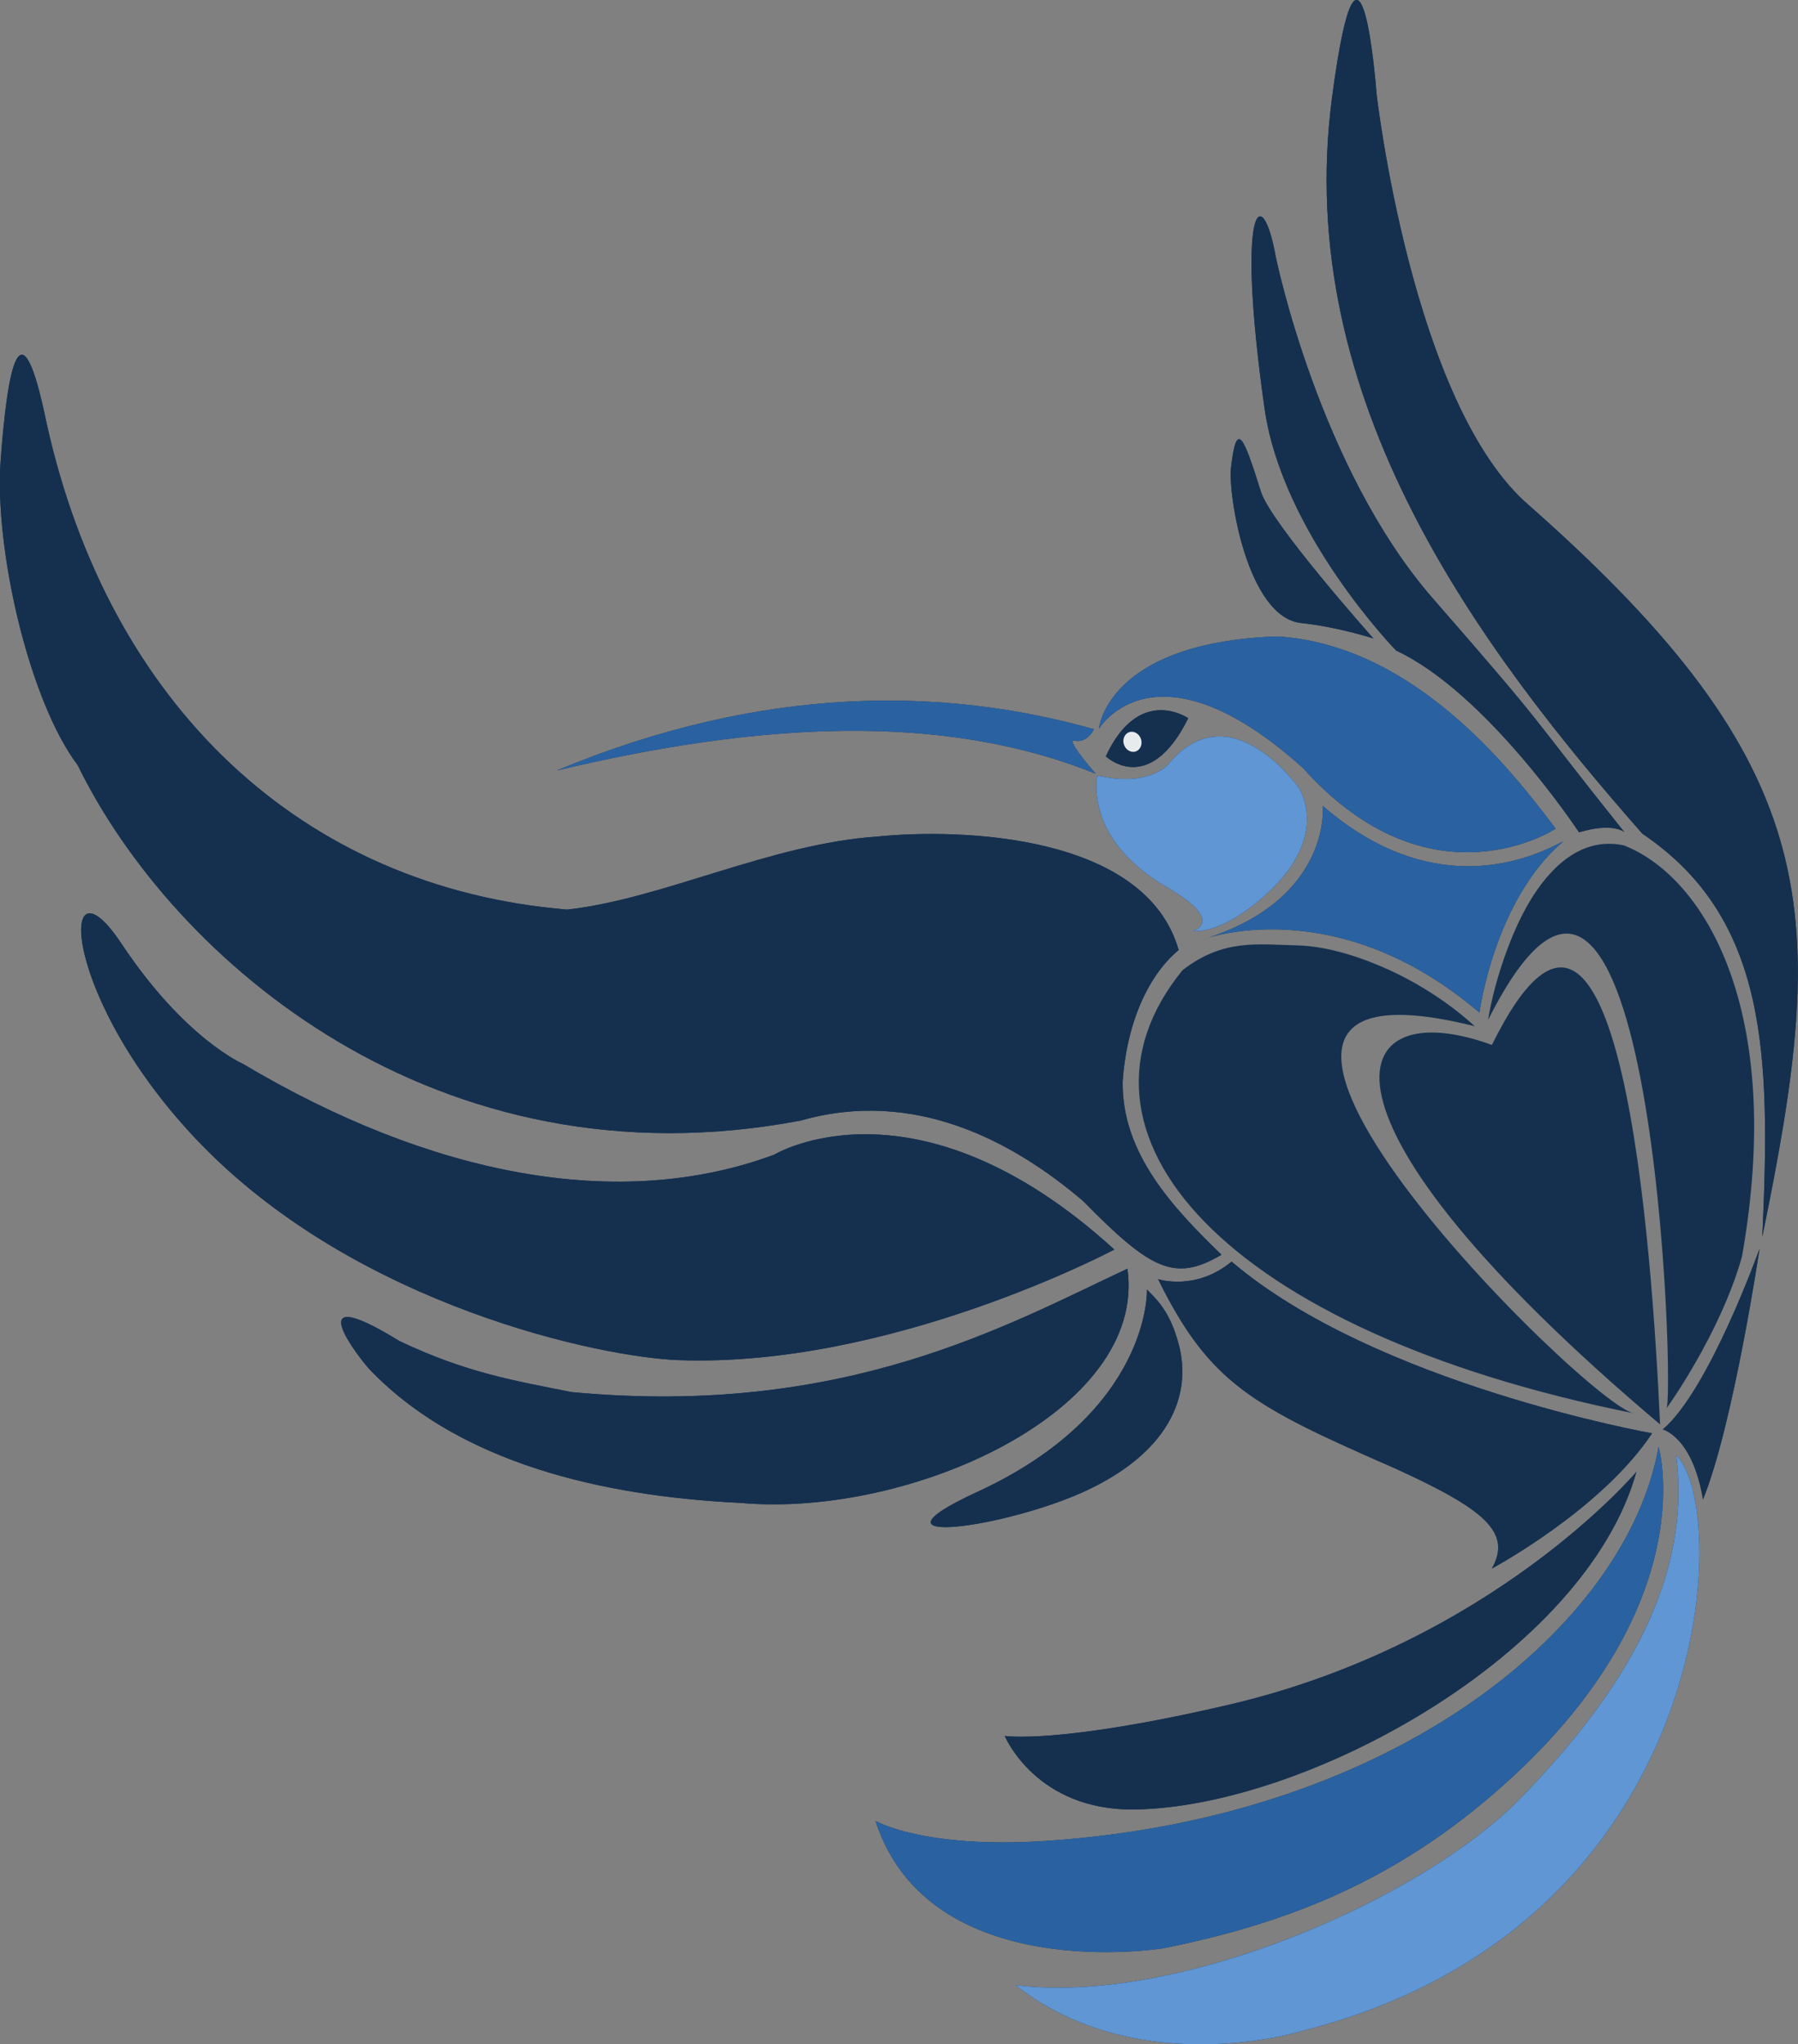 <svg version="1.2" xmlns="http://www.w3.org/2000/svg" viewBox="0 0 2044 2324" width="2044" height="2324">
	<rect x="0" y="0" width="2044" height="2324" fill="#808080" stroke="none"/>
	<title>ada-svg</title>
	<style>
		.s0 { fill: #15304f } 
		.s1 { fill: #2a62a1 } 
		.s2 { fill: #5f96d3 } 
		.s3 { opacity: .9;fill: #ffffff } 
	</style>
	<g id="mascot">
		<path id="path988" class="s0" d="m1249.3 828.4c0 0 8.8-98.1 202.5-104.9 163.4 9.7 277.8 167.9 316.7 218.5 0 0-141.6 93.8-287.4-69.1-168.2-150.9-231.8-44.5-231.8-44.5z"/>
		<path id="path990" class="s1" d="m1249.3 828.4c0 0 8.8-98.1 202.5-104.9 163.4 9.7 277.8 167.9 316.7 218.5 0 0-141.6 93.8-287.4-69.1-168.2-150.9-231.8-44.5-231.8-44.5z"/>
		<path id="path992" class="s0" d="m1247.4 881.5c0 0-16.5 71.9 79.6 127.4 67 38.8 29.3 49.4 29.3 49.4 0 0 31.1 5.7 83.4-41.9 74.3-67.6 36.5-121.2 36.5-121.2 0 0-78.3-111-148.5-25.9 0 0-22.3 26-80.3 12.2z"/>
		<path id="path994" class="s2" d="m1247.4 881.5c0 0-16.5 71.9 79.6 127.4 67 38.8 29.3 49.4 29.3 49.4 0 0 31.1 5.7 83.4-41.9 74.3-67.6 36.5-121.2 36.5-121.2 0 0-78.3-111-148.5-25.9 0 0-22.3 26-80.3 12.2z"/>
		<path id="path996" class="s0" d="m1503.8 916.2c0 0 10.4 106.6-136.3 151.7 0 0 150.3-56.9 314.3 83.2 0 0 17.1-128.5 95.2-194.4-8.9 2.5-130.9 83-273.2-40.5z"/>
		<path id="path998" class="s1" d="m1503.8 916.2c0 0 10.4 106.6-136.3 151.7 0 0 150.3-56.9 314.3 83.2 0 0 17.1-128.5 95.2-194.4-8.9 2.5-130.9 83-273.2-40.5z"/>
		<path id="path1000" class="s0" d="m1257.1 859.8c0 0 48.9 46.9 93.7-43.3 0 0-55.6-38.8-93.7 43.3z"/>
		<path id="path1002" class="s0" d="m1257.1 859.8c0 0 48.9 46.9 93.7-43.3 0 0-55.6-38.8-93.7 43.3z"/>
		<path id="eye" class="s3" d="m1297.2 840.5c1.8 6.1-1.1 12.3-6.5 13.9-5.4 1.5-11.2-2.2-13.1-8.3-1.8-6.1 1.1-12.3 6.5-13.9 5.4-1.5 11.3 2.2 13.1 8.3z"/>
		<path id="path1005" class="s0" d="m2003.4 1406c9.6-207.4 6.1-362.2-136.3-458.2-183-208.4-398.1-492.3-352.9-836.2 32.7-248.5 50.7-4.9 50.7-4.9 0 0 40.4 354.4 173.8 468.2 339.6 299.9 340 464.4 264.7 831.1z"/>
		<path id="path1007" class="s0" d="m2003.4 1406c9.6-207.4 6.1-362.2-136.3-458.2-183-208.4-398.1-492.3-352.9-836.2 32.7-248.5 50.7-4.9 50.7-4.9 0 0 40.4 354.4 173.8 468.2 339.6 299.9 340 464.4 264.7 831.1z"/>
		<path id="path1009" class="s0" d="m1450.3 291.9c0 0 48.9 240 179 388.9 136.7 156.5 102.8 121.9 217.3 265.2 0 0-12.8-11.5-51.5 0.2 0 0-104.6-158.4-207.9-206.6 0 0-129.5-132.7-149.7-275.7-32.8-232-2.9-259.7 12.8-172z"/>
		<path id="path1011" class="s0" d="m1450.3 291.9c0 0 48.9 240 179 388.9 136.7 156.5 102.8 121.9 217.3 265.2 0 0-12.8-11.5-51.5 0.2 0 0-104.6-158.4-207.9-206.6 0 0-129.5-132.7-149.7-275.7-32.8-232-2.9-259.7 12.8-172z"/>
		<path id="path1013" class="s0" d="m1561.3 725.8c0 0-116.6-130.8-127.9-166.9-20-63.7-27.5-82-34-27.3-3.5 30.3 18.5 170.3 80 176.7 40.8 4.2 81.9 17.5 81.9 17.5z"/>
		<path id="path1015" class="s0" d="m1561.3 725.8c0 0-116.6-130.8-127.9-166.9-20-63.7-27.5-82-34-27.3-3.5 30.3 18.5 170.3 80 176.7 40.8 4.2 81.9 17.5 81.9 17.5z"/>
		<path id="path1017" class="s0" d="m0.8 522.5c-7.6 100.9 32.3 274.2 87.5 347.3 108.2 221.4 408.3 482.8 822.2 404 128.6-36.7 240.6 23.1 320.9 91.6 77.2 78.7 104.3 92.2 157.2 61-54.8-53.1-113.6-115.2-112.3-197 3.8-59.4 25.5-117.7 63.6-149.4-37.6-132.1-248.5-138.5-342.5-129-121.7 8.2-243.9 71-352.6 83-301.8-24.8-520.6-232.5-591.7-552.3-30.1-147.3-44.8-60-52.3 40.8z"/>
		<path id="path1019" class="s0" d="m0.8 522.5c-7.6 100.9 32.3 274.2 87.5 347.3 108.2 221.4 408.3 482.8 822.2 404 128.6-36.7 240.6 23.1 320.9 91.6 77.2 78.7 104.3 92.2 157.2 61-54.8-53.1-113.6-115.2-112.3-197 3.8-59.4 25.5-117.7 63.6-149.4-37.6-132.1-248.5-138.5-342.5-129-121.7 8.2-243.9 71-352.6 83-301.8-24.8-520.6-232.5-591.7-552.3-30.1-147.3-44.8-60-52.3 40.8z"/>
		<path id="path1021" class="s0" d="m276.3 1209.5c213.3 126.9 427.3 168.6 603.7 103.2 0 0 161.1-97.9 386.8 107.8 0 0-253.4 134.6-495.5 125.7-87.7-3.2-362.2-60.8-541.1-243.7-162.4-166.2-165-339.7-92.1-229.7 71.9 108.3 138.2 136.7 138.2 136.7z"/>
		<path id="path1023" class="s0" d="m276.3 1209.5c213.3 126.9 427.3 168.6 603.7 103.2 0 0 161.1-97.9 386.8 107.8 0 0-253.4 134.6-495.5 125.7-87.7-3.2-362.2-60.8-541.1-243.7-162.4-166.2-165-339.7-92.1-229.7 71.9 108.3 138.2 136.7 138.2 136.7z"/>
		<path id="path1025" class="s0" d="m649.6 1582.5c311.2 29.4 496.8-77.2 632.1-140.2 22.7 161.9-247.3 283.6-440 266.2-128.8-6.3-309.1-34.6-421.1-151.3-10.8-11.2-84.8-105.5 33.5-32.7 76.6 36.4 131.2 45.1 195.5 58z"/>
		<path id="path1027" class="s0" d="m649.6 1582.5c311.2 29.4 496.8-77.2 632.1-140.2 22.7 161.9-247.3 283.6-440 266.2-128.8-6.3-309.1-34.6-421.1-151.3-10.8-11.2-84.8-105.5 33.5-32.7 76.6 36.4 131.2 45.1 195.5 58z"/>
		<path id="path1029" class="s0" d="m1316.5 1454.1c58.7 118.7 106.4 144 270.2 215.5 99.8 45.7 132.6 71.9 109.3 113.5 0 0 124.1-66.4 182.1-153.7 0 0-314.6-55.8-478-195.2-41.4 34.1-83.6 19.9-83.6 19.9z"/>
		<path id="path1031" class="s0" d="m1316.5 1454.1c58.7 118.7 106.4 144 270.2 215.5 99.8 45.7 132.6 71.9 109.3 113.5 0 0 124.1-66.4 182.1-153.7 0 0-314.6-55.8-478-195.2-41.4 34.1-83.6 19.9-83.6 19.9z"/>
		<path id="path1033" class="s0" d="m1303.9 1465.9c0 0 5.1 138.8-192.7 230-142.4 65.6 36.8 40.9 128.2-3.5 94-45.7 114.4-109.9 101-162.6-10.3-40.2-26.1-52.8-36.5-63.9z"/>
		<path id="path1035" class="s0" d="m1303.9 1465.9c0 0 5.1 138.8-192.7 230-142.4 65.6 36.8 40.9 128.2-3.5 94-45.7 114.4-109.9 101-162.6-10.3-40.2-26.1-52.8-36.5-63.9z"/>
		<path id="path1037" class="s0" d="m2000.3 1419.5c0 0-57.3 160.8-110 205.5 0 0 33.7 8 45.7 79.5 34.3-84 64.3-285 64.3-285z"/>
		<path id="path1039" class="s0" d="m2000.3 1419.5c0 0-57.3 160.8-110 205.5 0 0 33.7 8 45.7 79.5 34.3-84 64.3-285 64.3-285z"/>
		<path id="path1041" class="s0" d="m1885.5 1644.8c0 0 56.1 192.1-199.7 404.6-112.4 93.4-229 138.5-363.4 165.4 0 0-266.2 43.7-327.1-144.8 0 0 54.6 32.3 196.3 22.6 398.9-27.1 658.3-247 693.9-447.8z"/>
		<path id="path1043" class="s1" d="m1885.5 1644.8c0 0 56.1 192.1-199.7 404.6-112.4 93.4-229 138.5-363.4 165.4 0 0-266.2 43.7-327.1-144.8 0 0 54.6 32.3 196.3 22.6 398.9-27.1 658.3-247 693.9-447.8z"/>
		<path id="path1045" class="s0" d="m1142.2 1973.4c0 0 35.4 85.4 148.2 83.6 195-3 511.6-175.9 569.9-383.8 0 0-163.9 194.7-462.7 264.6-194 45.4-255.4 35.6-255.4 35.6z"/>
		<path id="path1047" class="s0" d="m1142.2 1973.4c0 0 35.4 85.4 148.2 83.6 195-3 511.6-175.9 569.9-383.8 0 0-163.9 194.7-462.7 264.6-194 45.4-255.4 35.6-255.4 35.6z"/>
		<path id="path1049" class="s0" d="m1905.5 1654.2c63 61.3 45.9 533.8-422.4 653.8 0 0-186.9 59.7-328.7-51.3 186.5 23.2 462.5-98.6 572.5-210.8 122.3-124.9 196.3-253.1 178.6-391.7z"/>
		<path id="path1051" class="s2" d="m1905.5 1654.2c63 61.3 45.9 533.8-422.4 653.8 0 0-186.9 59.7-328.7-51.3 186.5 23.2 462.5-98.6 572.5-210.8 122.3-124.9 196.3-253.1 178.6-391.7z"/>
		<path id="path1053" class="s0" d="m633 875.9c233.5-97.3 438.7-95.4 610.6-46.9 0 0-7.5 16.5-22.6 12.9-5.3-1.3 1.6 11.2 24.6 37.7-175.1-70.8-384.2-58.1-612.6-3.7z"/>
		<path id="beak" class="s1" d="m633 875.9c233.5-97.3 438.7-95.4 610.6-46.9 0 0-7.5 16.5-22.6 12.9-5.3-1.3 1.6 11.2 24.6 37.7-175.1-70.8-384.2-58.1-612.6-3.7z"/>
		<path id="path1056" class="s0" d="m1676.4 1166.6c0 0-37.7-36.9-97.7-64.2-30-13.6-68.5-26.9-104.6-27.7-44.3-1-83.5-7.7-129.8 28.2-150.2 184.4 45.2 410.1 514.2 504-49.8-4.3-590.5-542.3-182.1-440.3z"/>
		<path id="path1060" class="s0" d="m1691.7 1159.4c0 0 6.1-44 28.8-97.8 22.7-53.8 64.3-113.6 125.5-100.6 91.8 35.9 183.7 188 134.3 467.6-25.2 89.1-86.2 173-86.2 173 10.9 2-13.8-816.7-202.4-442.2z"/>
		<path id="path1064" class="s0" d="m1696 1187.9c-167.6-61.3-229.7 75.8 191.2 431.4-8.9-196.2-44.7-728.2-191.2-431.4z"/>
	</g>
</svg>